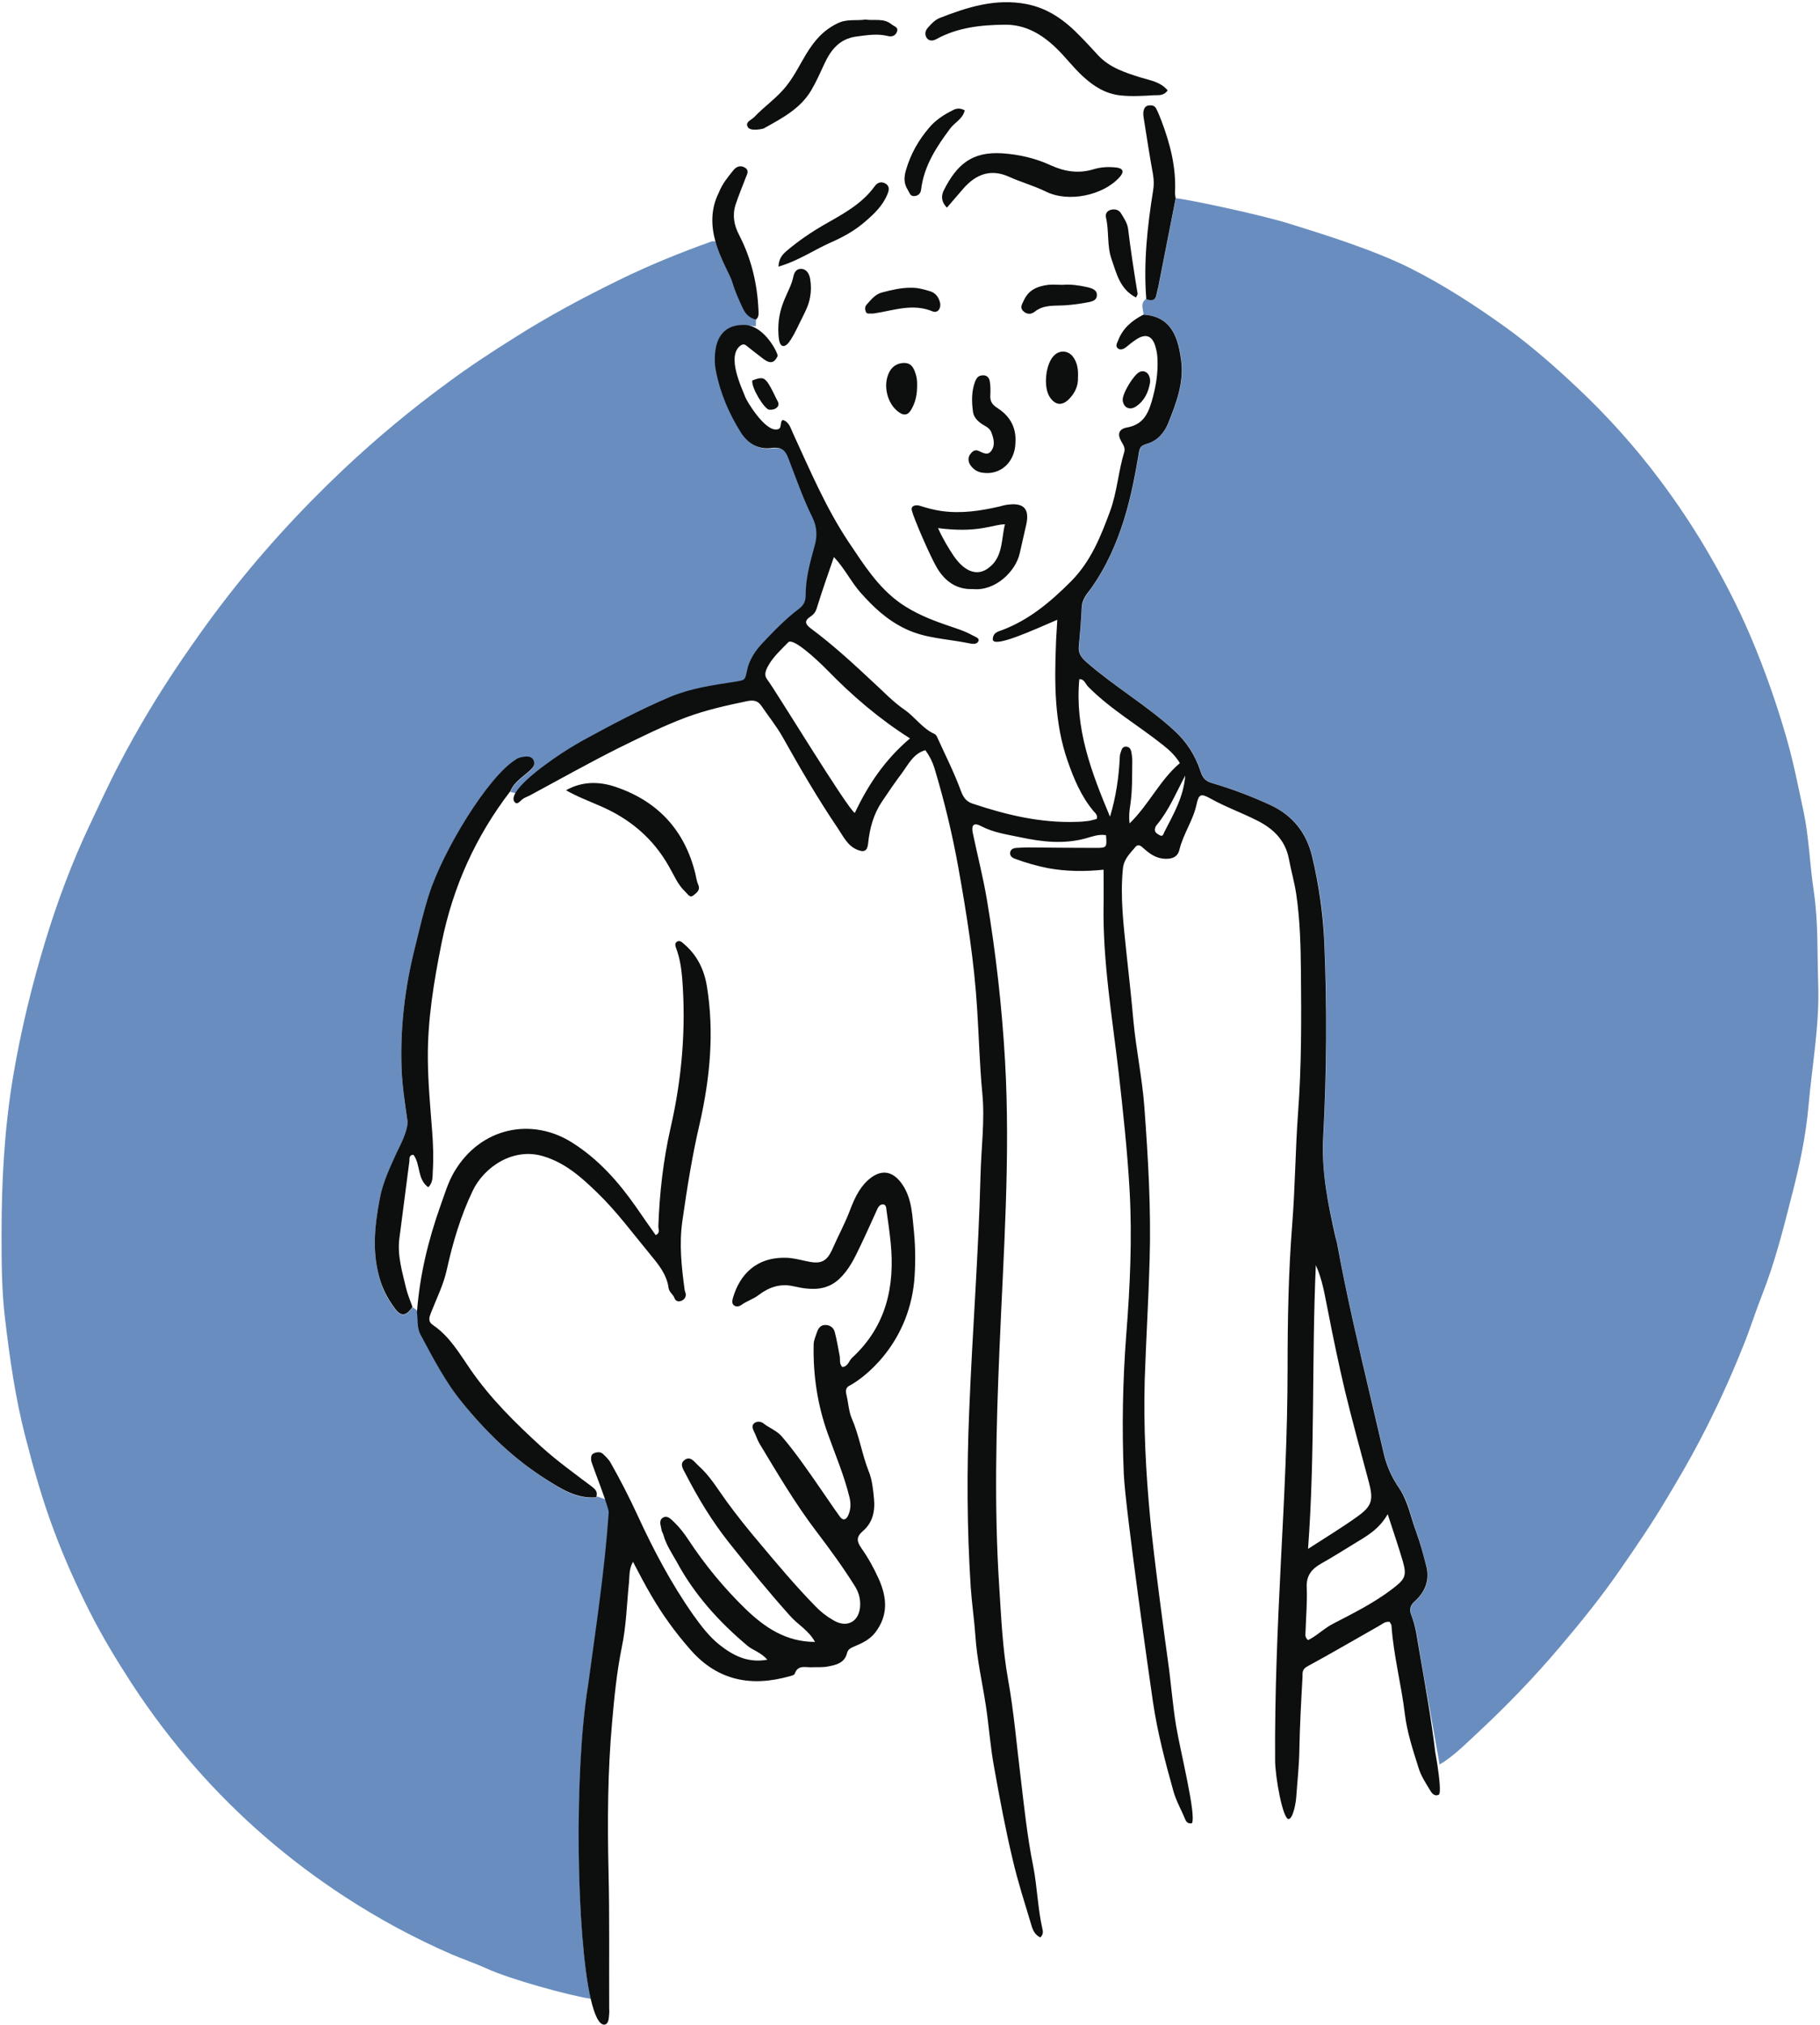 <svg width="818" height="910" viewBox="0 0 818 910" fill="none" xmlns="http://www.w3.org/2000/svg">
<path d="M245.7 343.7C250 340.3 254.7 337.4 259.5 334.6C260.3 334.1 261 333.7 261.7 333.3C274.7 326.2 287.8 319.1 301.5 313.4C310.7 309.5 320.6 308 330.4 306.6C335.4 305.9 335.2 306 336.2 301.3C337.2 296.6 339.9 292.6 343.1 289.2C348.3 283.8 353.5 278.3 359.6 273.7C361.8 272 362.5 270.3 362.5 267.7C362.5 260.1 364.5 252.8 366.5 245.6C367.7 241.2 367.7 237.1 365.5 232.6C361.3 224.1 358.2 215.2 354.8 206.3C353.4 202.7 351.9 200.8 347.4 201.5C341.5 202.3 336.7 199.8 333.3 194.4C328 185.9 324.1 176.9 322.2 167C321.5 163.6 321.5 160.1 322.1 156.7C323.3 150.1 327.5 145.4 335.2 146.2C336.7 146.3 338.2 146.5 339.7 146.6C339.7 145.6 339.8 144.5 339.8 143.5C336.8 142.8 335 140.8 333.8 138.1C332.1 134.4 330.4 130.7 329.2 126.8C328.2 123.3 323.9 116.7 321.6 108.5C321 108.5 320.3 108.3 319.8 108.5C305.8 113.5 292 119.1 278.7 125.6C262.5 133.5 246.6 142 231.3 151.7C221.1 158.1 211 164.7 201.3 171.9C185 183.8 169.4 196.8 154.7 210.6C134.8 229.4 116.3 249.6 99.7 271.4C93.4 279.6 87.5 288 81.6 296.6C71.4 311.6 62.1 327 53.7 343.1C48.8 352.4 44.4 362.1 39.9 371.6C32.1 388.2 25.7 405.4 20.4 422.8C14.3 442.8 9.4 463 5.9 483.7C2 507 0.7 530.5 0.7 554C0.7 566.9 0.7 579.9 2.3 592.8C4.4 610.6 6.9 628.2 11.4 645.6C15.1 660 19.1 674.2 24.4 688.2C29 700.5 34.4 712.5 40.3 724.2C45.9 735.3 52.4 746 59.2 756.5C67.8 769.7 77.3 782.2 87.6 794C107.3 816.5 129.8 835.9 154.8 852.2C170.1 862.2 186.2 870.9 203 878.2C208.2 880.4 213.5 882.2 218.6 884.5C229.2 889.4 255.1 896.5 265.6 898.2C259 869.7 258.1 795.9 264.4 757.4C268 731.5 271.9 705.7 273.9 679.7C273.9 679 273.2 676.7 272.2 673.8C270.8 673.3 269.5 672.8 268.2 672.4C268.2 672.6 268.1 672.7 268.1 672.9C259.3 673.8 252.3 669.2 245.5 664.8C230.9 655.6 218.6 643.6 207.8 630.3C200.3 621 194.7 610.2 189.4 599.5C187.8 596.2 188.3 592.8 187.8 589.5C187.2 588.5 186.4 587.9 185.4 587.5C182.5 591.5 180.3 591.8 177.6 588.3C174.9 584.7 172.6 580.9 171.2 576.5C167 563.9 168.3 551.4 170.7 538.8C172.1 531.3 175.5 524.6 178.5 517.7C178.7 517.2 179 516.5 179.3 516.1C180.8 513.2 183.6 507.1 183.1 503.7C182 496 180.8 488.3 180.5 480.6C179.8 462 182 443.6 186.6 425.6C188.6 417.9 190.3 410.1 192.7 402.5C199.1 382.3 219.4 349.3 231.7 341.6C232.8 340.7 234.5 340.4 235.9 340.2C237.4 340 239.1 340.3 239.8 341.8C240.6 343.5 239.8 344.9 238.4 346.2C235.2 349.2 231.1 351.4 229.4 355.9C230.3 356.1 231.3 356.3 232.2 356.5C234.4 352.7 239.7 348 245.7 343.7Z" fill="#698DBE"/>
<path d="M817.2 442.5C816.7 428.5 817.3 414.5 815.2 400.5C813.4 388.6 813.1 376.4 810.6 364.6C808.3 353.9 806.2 343.1 803.2 332.5C798.7 316.7 793.3 301.3 786.9 286.2C781 272.3 774 258.9 766.3 245.9C760.1 235.5 753.4 225.5 746.2 215.9C735 200.9 722.6 187.1 708.9 174.2C698.7 164.6 688.2 155.4 676.9 147.2C663.1 137.3 648.8 128 633.6 120.4C617.2 112.2 594.2 105.1 580.4 100.8C566.4 96.3 530.9 89 528.5 89.1C525.9 102.3 523.3 115.6 520.7 128.8C520.5 130.1 520.1 131.3 519.8 132.6C519.1 135.4 517.2 134.9 515.3 134.2C512.3 136.1 513.8 138.9 514 141.4C526.5 142.2 529.6 151.4 531 162.1C532.3 172 528.7 181.3 525.1 190.3C523.5 194.3 520.3 198 515.6 199.4C512.2 200.3 512.4 201.5 511.6 205.7C509 220.5 504.7 244.6 490.1 264.9C488.2 267.6 486.5 269.6 486.3 272.7C485.9 278.5 485.6 284.3 485 290.1C484.6 293.6 486.1 295.5 488.6 297.7C501.1 308.6 515.5 317.1 527.8 328.2C533.4 333.3 537.3 339.4 539.6 346.4C540.6 349.5 541.9 351 544.9 351.9C554 354.6 562.8 357.9 571.4 361.9C581.3 366.6 587.3 374.4 589.8 384.7C592.8 397.3 594.8 410.1 595.3 423.1C596.6 452.5 596.4 481.9 594.8 511.2C593.9 526.6 597 541.1 600.3 555.8C600.5 556.9 600.9 557.9 601.1 558.9C605.2 582 610.7 604.9 616.1 627.8C618.1 636.2 620 644.6 622 653C623.4 658.7 625.6 663.9 629 668.8C633.1 674.6 634.2 681.9 636.7 688.6C638.5 693.4 639.7 698.5 641.1 703.5C642.8 709.8 640.8 715.2 636.2 719.3C633.8 721.5 633.4 723.3 634.5 726C636.6 731.3 637.2 736.9 638.1 742.4C640.7 757.5 643.4 772.5 646.1 787.6C646.2 788.1 646.6 790.2 647 792.9C653.3 789.3 659.6 782.8 664.6 778.2C677.4 766.3 689.5 753.7 700.8 740.4C710.4 729.1 719.8 717.5 728.2 705.3C735.4 694.9 742.6 684.4 749.1 673.4C754.2 664.9 759.2 656.4 763.8 647.6C771.1 633.7 777.7 619.4 783.5 604.8C786.6 597.2 789 589.4 792 581.8C797.7 567.3 801.5 552.3 805.3 537.3C808.7 524.2 811.6 510.8 812.8 497.3C814.4 479 817.8 460.9 817.2 442.5Z" fill="#698DBE"/>
<path d="M264.3 757.4C258 795.9 259 869.7 265.5 898.2C267.2 905.5 269.2 909.8 271.6 909.8C273.7 909.5 273.6 906.8 273.8 904.9C273.9 904 273.8 903.2 273.8 902.3C273.7 881.8 274 861.3 273.5 840.7C273 818.5 273.1 796.2 275.1 774C276.1 762.6 277.2 751.3 279.5 740C281.5 730.5 281.7 720.7 282.7 711.1C283 708.2 282.6 705.2 284.5 701.8C287.4 707.3 289.9 712.2 292.7 716.9C297.8 725.7 303.7 733.8 310.4 741.4C322.6 755.3 337.8 758.1 355 753.2C355.8 753 357 752.7 357.2 752.1C358.6 748 361.9 749.3 364.7 749.2C367.1 749.1 369.5 749.3 371.8 748.9C375.6 748.2 379.6 747.4 380.7 742.8C381.2 740.9 382.7 740.4 384.3 739.7C387.6 738.3 390.8 736.8 393.3 733.7C399.3 725.9 398.7 718 395 709.6C392.8 704.7 390.2 700 387.1 695.6C385.1 692.7 384.7 690.7 387.8 688C392.2 684.3 393.4 679 392.8 673.3C392.4 669.2 392 665 390.5 661.3C387.4 653.5 386.2 645.1 382.8 637.3C381.4 634 381.3 630.2 380.4 626.6C380 624.9 380.2 623.5 381.7 622.7C387.3 619.9 408 605 410.9 575.7C411.5 568.4 411.5 561 410.8 553.7C410 546.5 410 539.1 405.8 532.6C401.4 525.9 395.8 525 389.8 530.6C385.8 534.4 383.7 539.4 381.8 544.4C379.6 550.1 376.7 555.4 374.3 560.9C371.5 567.3 368.8 568.2 361.9 566.6C359.2 566 356.4 565.3 353.6 565.2C339.8 564.7 332.4 572.9 329.4 583.3C329.1 584.4 328.9 585.6 329.7 586.4C330.7 587.4 332.2 587.1 333.2 586.4C335.6 584.6 338.6 583.8 341 581.9C345.6 578.4 350.8 576.6 356.7 578C358.6 578.4 360.5 578.8 362.4 579C367.9 579.6 373 578.7 377.3 574.6C381.5 570.6 383.9 565.7 386.3 560.7C389.1 554.9 391.7 549 394.4 543.1C394.9 542.1 395.6 541.2 396.8 541.2C398.2 541.2 398.3 542.6 398.4 543.6C399.1 548.5 399.8 553.4 400.3 558.3C402.3 578.1 398.3 596 383 610.1C381.5 611.5 381.2 614 378.6 614.3C377.1 612.8 377.7 611 377.4 609.3C376.7 605.7 376.1 602.1 375.2 598.6C374.7 596.6 373 595.3 370.8 595.4C368.8 595.4 367.8 596.9 367.2 598.6C366.6 600.4 365.7 602.3 365.7 604.2C365.4 617.9 367.4 631.2 372 644.1C375.4 653.6 379.4 663 381.8 672.8C382.5 675.6 382.4 678.4 381.2 681C380.2 683.1 378.8 683.4 377.4 681.4C374.5 677.4 371.8 673.3 369 669.3C363.4 661.2 357.8 653 351.4 645.5C349.1 642.8 345.7 641.7 343 639.5C341.9 638.7 340 638.5 338.8 639.7C337.8 640.7 338.3 642.1 338.9 643.3C339.8 645 340.3 646.9 341.3 648.6C349.4 662 357.3 675.5 366.8 688C372.9 696 378.8 704.1 384.2 712.7C385.9 715.4 386.7 718.2 386.6 721.3C386.4 728.6 380.8 731.8 374.6 728.1C371.6 726.4 368.9 724.3 366.5 721.8C357.5 712.6 349.2 702.7 341 692.9C336 687 331.2 681 326.6 674.7C322.6 669.2 319.1 663.2 313.9 658.6C312.1 657 310.3 653.9 307.5 656.2C305.3 658 307.2 660.4 308.3 662.6C313.8 673.3 320 683.5 327.5 693C336.4 704.2 345.5 715.4 355.1 726.1C358.5 730 363.4 732.5 366.3 737.8C353.2 737.8 343.6 731.2 335.2 723.1C325.5 713.7 316.9 703.3 309.4 691.9C307.5 689 305.4 686.3 302.9 683.9C301.7 682.8 300 680.7 297.9 682C295.9 683.3 297.1 685.6 297.3 687.4C297.4 688.2 298 689 298.2 689.8C299.4 694.2 302 698 304.2 701.9C312.2 716.7 323.2 728.8 335.9 739.5C338.4 741.6 341.9 742.4 344.9 745.8C335.9 747.4 329.4 743.8 323.5 739.2C318.8 735.5 315.1 730.6 311.6 725.7C301.7 711.6 293.7 696.5 286.5 680.8C282.8 672.8 278.8 665 274.5 657.4C273.7 655.9 272.4 654.7 271.2 653.5C270 652.3 268.5 652.4 267 653C265.4 653.7 265.7 655 265.7 656.3C265.7 657 269.6 666.9 271.9 673.6C272.9 676.5 273.6 678.8 273.6 679.5C271.8 705.7 267.8 731.5 264.3 757.4Z" fill="#0D0E0E"/>
<path d="M207.7 630.2C218.5 643.5 230.8 655.5 245.4 664.7C252.2 669 259.2 673.6 268 672.8C268.1 672.6 268.1 672.5 268.1 672.3C268.6 670.4 267.7 669.3 266 668C258.3 662.2 250.5 656.6 243.3 650.1C231.7 639.5 220.6 628.6 211.6 615.6C206.6 608.4 202.2 600.6 194.7 595.5C192.2 593.8 192.9 592 193.7 589.9C196.2 583.5 199.3 577.4 200.8 570.6C203.5 558.4 207 546.5 212.4 535.2C217.5 524.4 230.7 515.4 244.3 519.6C254.2 522.6 261.4 529.1 268.5 536C277.2 544.4 284.3 554.1 292 563.4C295.8 568 299.7 572.6 300.5 578.8C300.8 580.7 302.5 581.6 303.1 583.2C303.6 584.7 304.9 585.1 306.3 584.5C307.5 584 308.4 582.9 308.2 581.4C308.1 580.8 307.8 580.2 307.7 579.5C306.3 569.2 305.2 559 306.7 548.6C308.8 533.9 311.1 519.3 314.5 504.8C319.1 484.5 321.1 463.9 317.7 443.1C316.4 435.3 313.1 428.9 307.1 423.9C306.3 423.2 305.3 422.4 304.2 423.2C303.2 423.9 303.5 425 303.9 426.1C305.5 430.4 306.2 434.8 306.6 439.4C308.4 462.2 306.5 484.5 301.4 506.8C298.1 521.3 296.4 536.2 295.9 551.1C295.9 552.4 296.8 554.1 294.7 555C291.7 550.8 288.8 546.6 285.9 542.4C278 531.1 269 520.9 257.1 513.4C239.2 502.1 216.2 506.3 204.2 526.5C201.3 531.4 199.8 536.8 197.9 542C192.4 557.5 188.6 573.3 187.4 589.7C187.9 593 187.3 596.4 189 599.7C194.6 610.1 200.1 620.9 207.7 630.2Z" fill="#0D0E0E"/>
<path d="M238.4 346C239.9 344.6 240.6 343.3 239.8 341.6C239.1 340.1 237.4 339.8 235.9 340C234.4 340.2 232.7 340.5 231.7 341.4C219.4 349 199.1 382.1 192.7 402.3C190.3 409.9 188.5 417.7 186.6 425.4C182 443.5 179.8 461.8 180.5 480.4C180.8 488.2 182 495.8 183.1 503.5C183.6 506.9 180.8 512.9 179.3 515.9C178.9 516.8 178.5 517.4 178.5 517.5C175.4 524.4 172.1 531.1 170.7 538.6C168.3 551.2 167 563.7 171.2 576.3C172.7 580.7 174.9 584.5 177.6 588.1C180.3 591.7 182.5 591.4 185.4 587.3C184.4 584.5 183.2 581.7 182.5 578.8C180.8 571.5 178.5 564.2 179.5 556.5C181 544.9 182.5 533.4 184 521.8C184.1 520.7 183.7 519 185.8 518.9C189.1 523.1 187.4 529.9 192.5 533.5C194.6 531.4 194.4 528.9 194.5 526.7C194.9 520.4 194.7 514.2 194.2 507.9C193.4 497.4 192.4 486.8 192.3 476.2C192.1 458.4 195 441 198.5 423.6C203.6 398.4 213.8 375.8 229.4 355.5C231.1 351.3 235.2 349 238.4 346Z" fill="#0D0E0E"/>
<path d="M421 17.5C430.5 12.3 441 11.2 451.6 11.1C460.8 11 468.1 15.3 474.5 21.4C478.8 25.5 482.4 30.4 486.8 34.4C491.6 38.8 496.9 42.2 503.8 42.9C508.8 43.4 513.7 43.1 518.6 42.8C520.7 42.7 523 43.2 524.8 40.6C521.5 36.7 516.8 36.1 512.6 34.8C505.6 32.6 498.7 30.4 493.5 24.8C490.9 22 488.3 19.1 485.6 16.4C478.8 9.3 471.2 3.7 461.2 1.8C447.4 -0.8 434.8 3.2 422.3 8.1C420.1 9 418.5 10.8 416.9 12.6C415.7 14 415.5 15.9 416.8 17.4C418 18.6 419.6 18.3 421 17.5Z" fill="#0D0E0E"/>
<path d="M421.2 255.3C424.9 261.4 430.1 265 437.3 264.7C447.4 265.7 456.5 256.7 458.3 248.7C459.3 244.3 460.3 239.9 461.3 235.5C462.7 228.8 460.2 226 453.6 226.7C452.1 226.8 450.6 227.2 449.2 227.6C440.6 229.6 431.9 230.9 422.9 229.6C419.7 229.1 416.6 228.3 413.5 227.3C411.6 226.7 409.3 227.2 409.8 229.3C410.7 233 418.2 250.3 421.2 255.3ZM451.7 235.6C450.1 241 451 250 444.8 254.8C439.8 259.1 433.9 257.4 428.7 249.9C426.6 246.8 423.5 241.7 421.6 237.3C439.8 239.7 446.2 235.6 451.7 235.6Z" fill="#0D0E0E"/>
<path d="M503.2 79.6C505.3 77.3 504.9 75.7 501.9 75.3C498.5 74.9 495.1 75 491.7 76C485 78.1 478.7 77.2 472.3 74.3C465.4 71.1 458 69.4 450.5 68.9C436.8 68 430 74 424.2 85.5C423.1 87.7 422.8 90.5 425.6 93.3C428.3 90.2 430.6 87.5 433 84.7C438.8 78.1 445.4 75.9 453.2 79.3C458.7 81.8 464.5 83.4 469.9 86C480.1 91.2 495.9 87.8 503.2 79.6Z" fill="#0D0E0E"/>
<path d="M276.7 353.6C269.3 351.1 261.7 351 254.4 355.1C259.4 358 264.6 359.9 269.6 362.1C283.1 367.9 293.6 376.7 300.8 389.6C303 393.4 304.7 397.7 308.1 400.8C309.1 401.7 310 403.7 311.7 402.3C313.1 401.2 314.9 400 313.8 397.5C313.1 395.9 312.9 394.2 312.5 392.5C307.7 373 295.6 360 276.7 353.6Z" fill="#0D0E0E"/>
<path d="M519.7 132.7C520 131.5 520.3 130.2 520.6 128.9C523.2 115.7 525.8 102.4 528.4 89.2C528.3 88.3 528.1 87.5 528.1 86.6C528.7 75.2 525.9 64.5 521.9 54C521.2 52.2 520.5 50.4 519.6 48.7C518.9 47.4 517.6 47.2 516.2 47.4C514.7 47.6 514.1 48.9 513.9 50.2C513.8 51.2 513.9 52.3 514.1 53.4C515.4 61.7 516.7 70 518.2 78.3C518.6 80.7 518.7 83 518.3 85.4C515.7 101.6 513.9 117.9 515.2 134.4C517.1 135 519 135.5 519.7 132.7Z" fill="#0D0E0E"/>
<path d="M343.3 57.7C351.3 53.2 359.6 49 364.6 40.6C366.9 36.7 368.7 32.6 370.6 28.5C373.5 22.3 377.4 17.4 385 16.4C389.7 15.8 394.3 15 399.1 16.2C401.1 16.7 402.6 15.9 403.2 14.1C403.8 12.2 401.9 11.9 400.8 11C397.2 8 393 9.4 389 8.8C384.8 9.4 380.6 8.4 376.4 10.5C370 13.6 366 18.3 362.4 24.2C359.6 28.8 357.3 33.6 354 37.9C349.7 43.7 343.7 47.6 338.9 52.7C337.6 54 334.8 54.8 336.1 57.1C337.3 59.2 342.9 57.9 343.3 57.7Z" fill="#0D0E0E"/>
<path d="M333.7 138.2C334.9 140.9 336.7 142.9 339.7 143.6C341.2 142.5 340.9 141 340.9 139.5C340.4 127.6 337.7 116.2 332.2 105.6C329.9 101.2 329.1 96.7 330.6 92C331.9 88 333.6 84 335.1 80C335.7 78.4 336.9 76.7 334.9 75.4C333 74.1 331 74.8 329.7 76.4C327.2 79.5 324.6 82.6 323.1 86.5C319.2 94.2 319.7 102 321.6 108.7C323.9 116.8 328.2 123.5 329.2 127C330.3 130.8 332 134.5 333.7 138.2Z" fill="#0D0E0E"/>
<path d="M439.8 202.6C438 201.8 436.8 203.1 436 204.2C434.9 205.7 435.2 207.7 436.2 209.1C437.4 210.8 439.2 212.1 441.5 212.4C449.7 213.7 456.3 207.6 456.4 198.7C456.8 192 453.8 186.9 448.5 183.5C445.8 181.8 444.9 180.2 445.1 177.4C445.2 175.5 445.2 173.5 444.9 171.6C444.6 169.3 443.1 168.2 440.7 168.8C439.4 169.1 438.7 170.3 438.2 171.6C436.6 176 436.7 180.5 437.3 185C437.8 188.3 440.4 190.1 443.1 191.6C444.3 192.3 445.2 193.2 445.6 194.4C446.6 197.1 447.4 199.9 445.6 202.5C444 204.9 441.8 203.5 439.8 202.6Z" fill="#0D0E0E"/>
<path d="M388.7 99.7C392.8 96.2 396.7 92.5 398.8 87.4C399.5 85.8 400 83.9 398.3 82.7C396.5 81.4 394.5 81.8 393.2 83.6C387.4 91.7 378.8 96.2 370.4 101C364.5 104.4 358.8 108.3 353.6 112.7C351.6 114.4 350 116.3 349.9 119.8C358.8 117.2 365.7 112.4 373.3 109C378.8 106.6 384.1 103.7 388.7 99.7Z" fill="#0D0E0E"/>
<path d="M411.1 88.1C412.8 87.9 413.8 86.9 414 85.1C415.3 74.5 420.9 66 427.1 57.7C429.1 55 432.7 53.5 433.6 49.6C431.5 48.4 429.8 48.7 428.3 49.5C424.3 51.5 420.5 53.9 417.6 57.4C412.8 63 409.3 69.2 407.2 76.4C406.2 79.8 406.2 82.5 408.1 85.5C408.9 86.8 409.1 88.3 411.1 88.1Z" fill="#0D0E0E"/>
<path d="M499.5 116.2C501.8 122.7 503.2 129.9 510.6 133.7C511 132.7 511.4 132.3 511.3 132C509.7 122.3 508.2 112.5 507 102.7C506.7 100.3 505.1 97.9 503.8 95.8C502.8 94.2 501 93.8 499.2 94.3C497.5 94.8 496.7 96.1 497.1 97.8C498.5 103.8 497.5 110.3 499.5 116.2Z" fill="#0D0E0E"/>
<path d="M391.8 140.9C392.2 140.9 392.7 140.9 393.1 140.8C401.7 139.5 410.2 136.2 419.1 139.9C421.4 140.9 423.1 138.6 422.5 136C421.9 133.6 420.6 131.7 418.1 130.9C415.2 130 412.3 129.2 409.2 129.3C404.9 129.3 400.7 130.3 396.5 131.4C393.3 132.2 391.5 134.7 389.5 136.9C388.7 137.8 388.7 138.9 389.1 140C389.6 141.3 390.8 140.8 391.8 140.9Z" fill="#0D0E0E"/>
<path d="M493 132.7C493.1 130.2 490.7 129.5 488.5 129C484.9 128.2 481.3 127.7 477.6 128C475.4 128 473.3 127.8 471.1 128C466.5 128.6 462.4 130.1 460.2 134.9C459.5 136.5 458.3 138 459.7 139.6C461.2 141.2 463.2 141.5 465 140.1C469.1 136.8 473.9 137.5 478.5 137.2C481.7 137 484.9 136.6 488.1 136C490.1 135.6 492.9 135.4 493 132.7Z" fill="#0D0E0E"/>
<path d="M474 159.5C469.9 163.1 468.7 174.2 472 178.7C474.5 182.2 477.5 182.4 480.6 179.2C483.3 176.4 484.6 173.2 484.5 169.8C484.7 166 484.2 162.8 482.1 160.1C479.9 157.5 476.5 157.3 474 159.5Z" fill="#0D0E0E"/>
<path d="M404.1 185.3C406.3 186.8 408 186.6 409.4 184.3C411.5 180.9 412.3 177.2 412.2 172.4C412.2 171.3 412.1 169.5 411.4 167.6C410.6 165.2 409.5 163.2 406.7 163.1C403.7 163 401.2 164.4 399.8 167C396.6 172.9 398.7 181.6 404.1 185.3Z" fill="#0D0E0E"/>
<path d="M510.5 182.7C514.3 180.2 516.1 176.4 516.9 171.9C517.2 168.4 515 166 512.3 167.1C509.6 168.2 504.3 177 504.6 179.9C505 183.2 507.7 184.5 510.5 182.7Z" fill="#0D0E0E"/>
<path d="M345.5 172.6C343.5 169.5 342.3 169.3 338.1 171C337.7 174.4 343.6 183.9 345.7 184.1C347 184.2 348.3 184 349.3 183C350.4 181.9 349.8 180.7 349.1 179.5C347.9 177.2 346.9 174.8 345.5 172.6Z" fill="#0D0E0E"/>
<path d="M638 742.4C637 736.9 636.5 731.3 634.4 726C633.3 723.3 633.7 721.4 636.1 719.3C640.7 715.1 642.7 709.7 641 703.5C639.7 698.5 638.4 693.5 636.6 688.6C634.1 682 632.9 674.7 628.9 668.8C625.5 663.9 623.2 658.6 621.9 653C619.9 644.6 618 636.2 616 627.8C610.6 604.9 605.2 582.1 601 558.9C600.8 557.8 600.4 556.8 600.2 555.8C596.9 541.1 593.9 526.6 594.7 511.2C596.3 481.9 596.5 452.5 595.2 423.1C594.6 410.1 592.7 397.3 589.7 384.7C587.2 374.4 581.2 366.6 571.3 361.9C562.7 357.9 553.9 354.6 544.8 351.9C541.7 351 540.5 349.5 539.5 346.4C537.2 339.4 533.3 333.3 527.7 328.2C515.4 317 501 308.6 488.5 297.7C486 295.5 484.5 293.6 484.9 290.1C485.5 284.3 485.9 278.5 486.2 272.7C486.4 269.6 488 267.5 490 264.9C504.6 244.7 508.9 220.5 511.5 205.7C512.2 201.5 512.1 200.4 515.5 199.4C520.2 198.1 523.4 194.3 525 190.3C528.6 181.3 532.2 172 530.9 162.1C529.5 151.5 526.5 142.2 513.9 141.4C508.8 144 504.6 147.5 502.5 153.1C502 154.3 501.2 155.6 502.5 156.6C503.6 157.4 504.9 156.9 506 156.1C507.5 154.9 509 153.6 510.6 152.6C514.9 149.7 517.9 150.8 519.3 155.7C519.8 157.3 520.1 159.1 520.2 160.8C520.6 167.5 519.5 174 517.6 180.5C515.8 186.6 513.3 190.9 506.5 192.1C502.8 192.8 502.1 195.1 504 198.4C504.9 200 505.8 201.2 505.3 203.1C502.6 211.9 502.1 221.1 498.9 229.8C494.6 241.4 490.2 252.4 481.2 261.4C472.1 270.5 462.6 278.5 450.5 283.1C448.6 283.8 446.2 284.2 446.2 287.5C447.1 291.2 465.3 282.7 475.2 278.5C475 282.7 474.7 286 474.6 289.4C473.9 307.1 473.9 324.8 479.8 341.8C482.6 349.9 485.9 357.8 491.5 364.5C492.3 365.4 493.5 366.3 492.9 368C491.7 368.3 490.5 368.7 489.2 368.9C487.5 369.1 485.8 369.3 484 369.3C467.8 369.9 452.3 366.2 437.1 361.1C434 360.1 432.8 357.9 431.8 355.2C428.8 347 424.8 339.2 421.2 331.2C421 330.7 420.5 330 420 329.8C414.6 327.4 411.3 322.2 406.5 318.9C401.4 315.4 397.1 310.8 392.5 306.6C383.4 298.1 374.3 289.7 364.3 282.3C361.8 280.4 361.5 278.9 364.2 277.1C366.3 275.8 366.9 274.2 367.5 272C369.7 264.9 372.2 257.9 374.8 250.3C379.6 255.4 382.4 261.3 386.6 266.1C392.5 272.8 398.7 278.6 406.8 282.5C416.1 287 425.1 286.9 436.3 289.2C437.9 289.5 439.3 289.3 439.8 288C440.3 286.7 438.2 286.1 437.3 285.6C433.2 283.3 429.1 282.2 424.6 280.6C417.7 278.2 411 275.4 404.9 271.2C394.6 264 388.1 253.5 381.3 243.4C371.2 228.2 364.1 211.4 356.5 194.9C355.4 192.6 354.8 189.6 351.8 188.7C350.1 189.9 352 193 348.7 193C343.3 193.1 335.5 180 335 178.5C333.6 174.7 326.1 159.7 333.1 155.1C333.7 154.7 334.6 154.6 335.3 155.2C338 157.3 340.7 159.5 343.4 161.5C346.2 163.5 348.1 163.1 349.5 160C349.9 159.1 343.8 146.4 334.8 146C327.1 145.7 322.9 149.9 321.7 156.5C321.1 159.9 321.1 163.4 321.8 166.8C323.7 176.6 327.6 185.7 332.9 194.2C336.3 199.6 341.1 202.1 347 201.3C351.5 200.7 353.1 202.6 354.4 206.1C357.8 214.9 360.9 223.9 365.1 232.4C367.3 236.9 367.4 241 366.1 245.4C364.1 252.7 362.1 259.9 362.1 267.5C362.1 270 361.4 271.8 359.2 273.5C353.2 278 347.9 283.5 342.7 289C339.5 292.4 336.8 296.4 335.8 301.1C334.8 305.8 335 305.6 330 306.4C320.2 307.9 310.4 309.3 301.1 313.2C287.4 319 274.3 326 261.3 333.1C260.6 333.5 259.9 333.9 259.1 334.4C255.1 336.7 250 340 245.3 343.5C239.4 347.8 234 352.5 231.8 356.1C230.7 357.9 230.4 359.5 231.4 360.5C232.4 361.7 233.6 360.2 234.6 359.3C235.5 358.5 236.8 358.1 238 357.5C251.4 350.3 264.7 342.8 278.3 336C288.3 331.1 298.3 326.1 308.8 322.2C317.5 319 326.5 317 335.6 315.1C338.5 314.5 340.6 314.7 342.3 317.3C345.4 321.9 349 326.3 351.7 331.1C359.6 345.2 367.7 359.1 376.7 372.4C379 375.8 380.9 380 385.2 381.8C388.4 383.2 389.9 382.4 390.2 378.8C390.9 372.1 392.6 365.9 396.4 360.2C399.3 355.9 402.2 351.6 405.3 347.5C408.2 343.6 410.5 338.6 415.9 337.1C417.8 339.7 419.1 342.3 420 345.2C424.4 359.8 428 374.7 430.7 389.7C434.5 410.9 437.9 432.2 439.2 453.7C440 466.2 440.3 478.7 441.5 491.2C442.7 503.5 441 515.8 440.7 528.1C439.8 563.5 437 598.9 435.6 634.3C434.5 660.7 434.6 687 436.3 713.3C436.8 720.6 437.9 727.9 438.4 735.2C439.1 745.8 441.5 756 443.1 766.5C444.5 775.7 445.1 785 446.8 794.1C449.3 808.1 451.9 822 455.2 835.8C457.5 845.7 460.6 855.2 463.5 864.9C464.2 867.4 465.2 869.5 467.6 870.6C469 869.2 468.8 867.8 468.5 866.7C466.4 857.5 466.2 848 464.4 838.7C461.7 825.4 460.3 811.9 458.7 798.4C456.9 783.9 455.7 769.3 453.1 754.8C450.6 741 450 726.9 449.1 712.9C446.8 677.5 447.7 642.1 449.2 606.6C451 563.2 454.2 519.9 451.7 476.4C450.3 452.3 447.6 428.3 443.6 404.5C441.9 394.3 439.3 384.3 437.2 374.2C436.5 370.7 437.7 369.5 440.9 371.2C446.6 374.2 452.8 375 458.9 376.3C468.4 378.3 478 379.4 487.7 376.8C490.7 376 493.8 374.7 497.1 375.3C497.5 380.8 497.5 381 492.6 381C482.4 381 472.3 380.9 462.1 380.8C460.4 380.8 458.6 380.9 456.9 381C455.5 381.1 454.2 381.6 454 383.1C453.8 384.5 454.8 385.4 456.2 385.9C461 387.7 466 389.1 471 390.1C479.2 391.6 487.5 391.7 496 390.8C496 396.5 496.1 401.6 496 406.8C495.6 432.1 499.9 457 502.8 482.1C504.8 499.7 506.7 517.3 507.7 534.9C508.9 556.5 507.9 578.1 506.2 599.7C504.6 620.6 504.2 641.6 505.1 662.5C505.8 678.2 517.1 757.4 518.2 764.8C520.2 778.4 523.7 791.7 527.4 804.9C528.6 809.2 530.9 813.2 532.6 817.3C533.1 818.6 533.8 819.6 535.7 819.3C537.8 815.8 530.5 787 528.6 775.5C527 765.8 526.3 755.9 524.9 746.1C524.1 740.6 518.4 698.4 517 682.7C515 661.8 513.9 640.9 514.5 619.9C515.1 602 516.2 584.1 516.7 566.2C517.4 543.1 516 520 514.3 497C513.3 484.1 510.6 471.5 509.4 458.6C508.5 448.5 507.4 438.4 506.3 428.4C505 415.7 503.4 403.1 504.7 390.3C505.1 386 507.9 383.5 510.3 380.6C511.8 378.9 513 380.4 514.1 381.3C516.9 383.8 519.8 385.8 523.7 385.9C526.9 386 529.3 385.1 530.1 381.8C531.8 374.7 536.3 368.6 537.8 361.4C538.8 356.9 539.7 356.4 544 358.8C550.8 362.6 558.1 365.2 565 368.7C572.2 372.3 577.7 377.5 579.3 386C580.3 391.3 581.8 396.5 582.6 401.8C584.3 413.4 584.6 425 584.7 436.7C584.9 457.9 585 479 583.4 500.2C582.2 516.8 582.1 533.4 580.8 550C579.1 571.5 578.7 593.2 578.7 614.8C578.7 643.8 577.2 672.7 575.7 701.6C574.2 731.4 572.9 761.2 573.1 791C573.1 798.5 576.6 817.7 579.2 817.4C581.3 817.1 582.5 809.5 582.6 807.5C583.1 800.4 583.9 793.3 584 786.2C584.2 775.4 584.8 764.6 585.4 753.8C585.5 752 585 750.3 587.4 748.9C598.3 743 609 736.7 619.8 730.6C621.3 729.8 622.5 728.5 624.6 728.8C624.8 729.3 625.3 729.8 625.4 730.4C626.3 743.8 629.8 756.8 631.4 770.1C632.4 778.5 635.1 786.5 637.6 794.5C638.7 798.1 640.9 801.4 642.9 804.7C643.6 805.9 644.8 807.3 646.6 806.5C647.8 806 646.8 798.3 646 792.8C645.6 790.2 645.2 788.1 645.1 787.5C643.3 772.5 640.6 757.4 638 742.4ZM384.2 365.3C381.1 363.8 348.2 309.6 344.8 305.3C343.3 303.4 344.1 301.3 345.2 299.3C347.5 295.1 351.1 291.9 354.3 288.6C356.3 286.5 366.5 295.7 371.8 301.1C383 312.6 395.1 323 409 331.8C397.7 341.4 390.2 352.6 384.2 365.3ZM507.7 370C507.3 366.8 507.6 364.3 508 361.8C509 355.2 508.8 348.4 508.9 341.8C508.9 340.5 508.7 339.2 508.5 337.9C508.2 336.6 507.6 335.5 506 335.5C504.7 335.5 504.2 336.5 503.9 337.5C503.6 338.3 503.3 339.2 503.3 340C502.9 349.1 501.6 358 498.9 367C490.6 347.2 483 327.4 485.1 305.2C487.3 305 487.9 307.4 489.1 308.6C499.3 318.9 511.9 326.1 523.1 335.1C526 337.4 528.4 339.8 530.3 342.9C521.3 350.5 516.5 361.4 507.7 370ZM523.3 373.9C522.9 374.7 522.7 376.2 521.2 375.3C520.1 374.7 518.8 374 519.1 372.4C519.2 371.8 519.5 371.1 519.9 370.7C525.4 364.1 528.6 356.2 532.7 348.5C532 358.1 527.4 365.9 523.3 373.9ZM591.4 568.5C594.4 575.2 595.3 581.5 596.6 587.8C599 600.2 601.6 612.7 604.5 625C607.8 638.6 611.5 652 615.1 665.5C617.4 674 616.8 676.7 609.9 681.6C603.2 686.4 596.1 690.7 587.9 696C591.1 653 589.5 611.1 591.4 568.5ZM625.9 713.9C617.7 720.2 608.5 724.8 599.4 729.5C595.2 731.6 592 735 587.9 737C586.2 735.6 586.8 734 586.8 732.6C587 726.1 587.6 719.7 587.3 713.2C587.1 707.9 589.6 705 593.8 702.6C598.8 699.8 603.7 696.7 608.6 693.7C614 690.4 619.7 687.4 623.7 680.4C626.4 688.7 628.6 695.1 630.5 701.6C632.4 708.2 631.4 709.7 625.9 713.9Z" fill="#0D0E0E"/>
<path d="M352.1 155.5C354.3 155.5 356.5 151.2 360.7 142.5C362.3 139.3 363.5 136.9 364.1 133.5C364.6 130.8 364.6 128 364.1 125.2C363.7 123 362.5 120.9 360.1 120.8C359.5 120.8 359 120.9 358.6 121.1C357 121.9 356.6 124 356.5 124.6C355.1 131.2 349.8 136.5 349.8 148.1C349.9 150.9 349.9 155.4 352.1 155.5Z" fill="#0D0E0E"/>
</svg>
